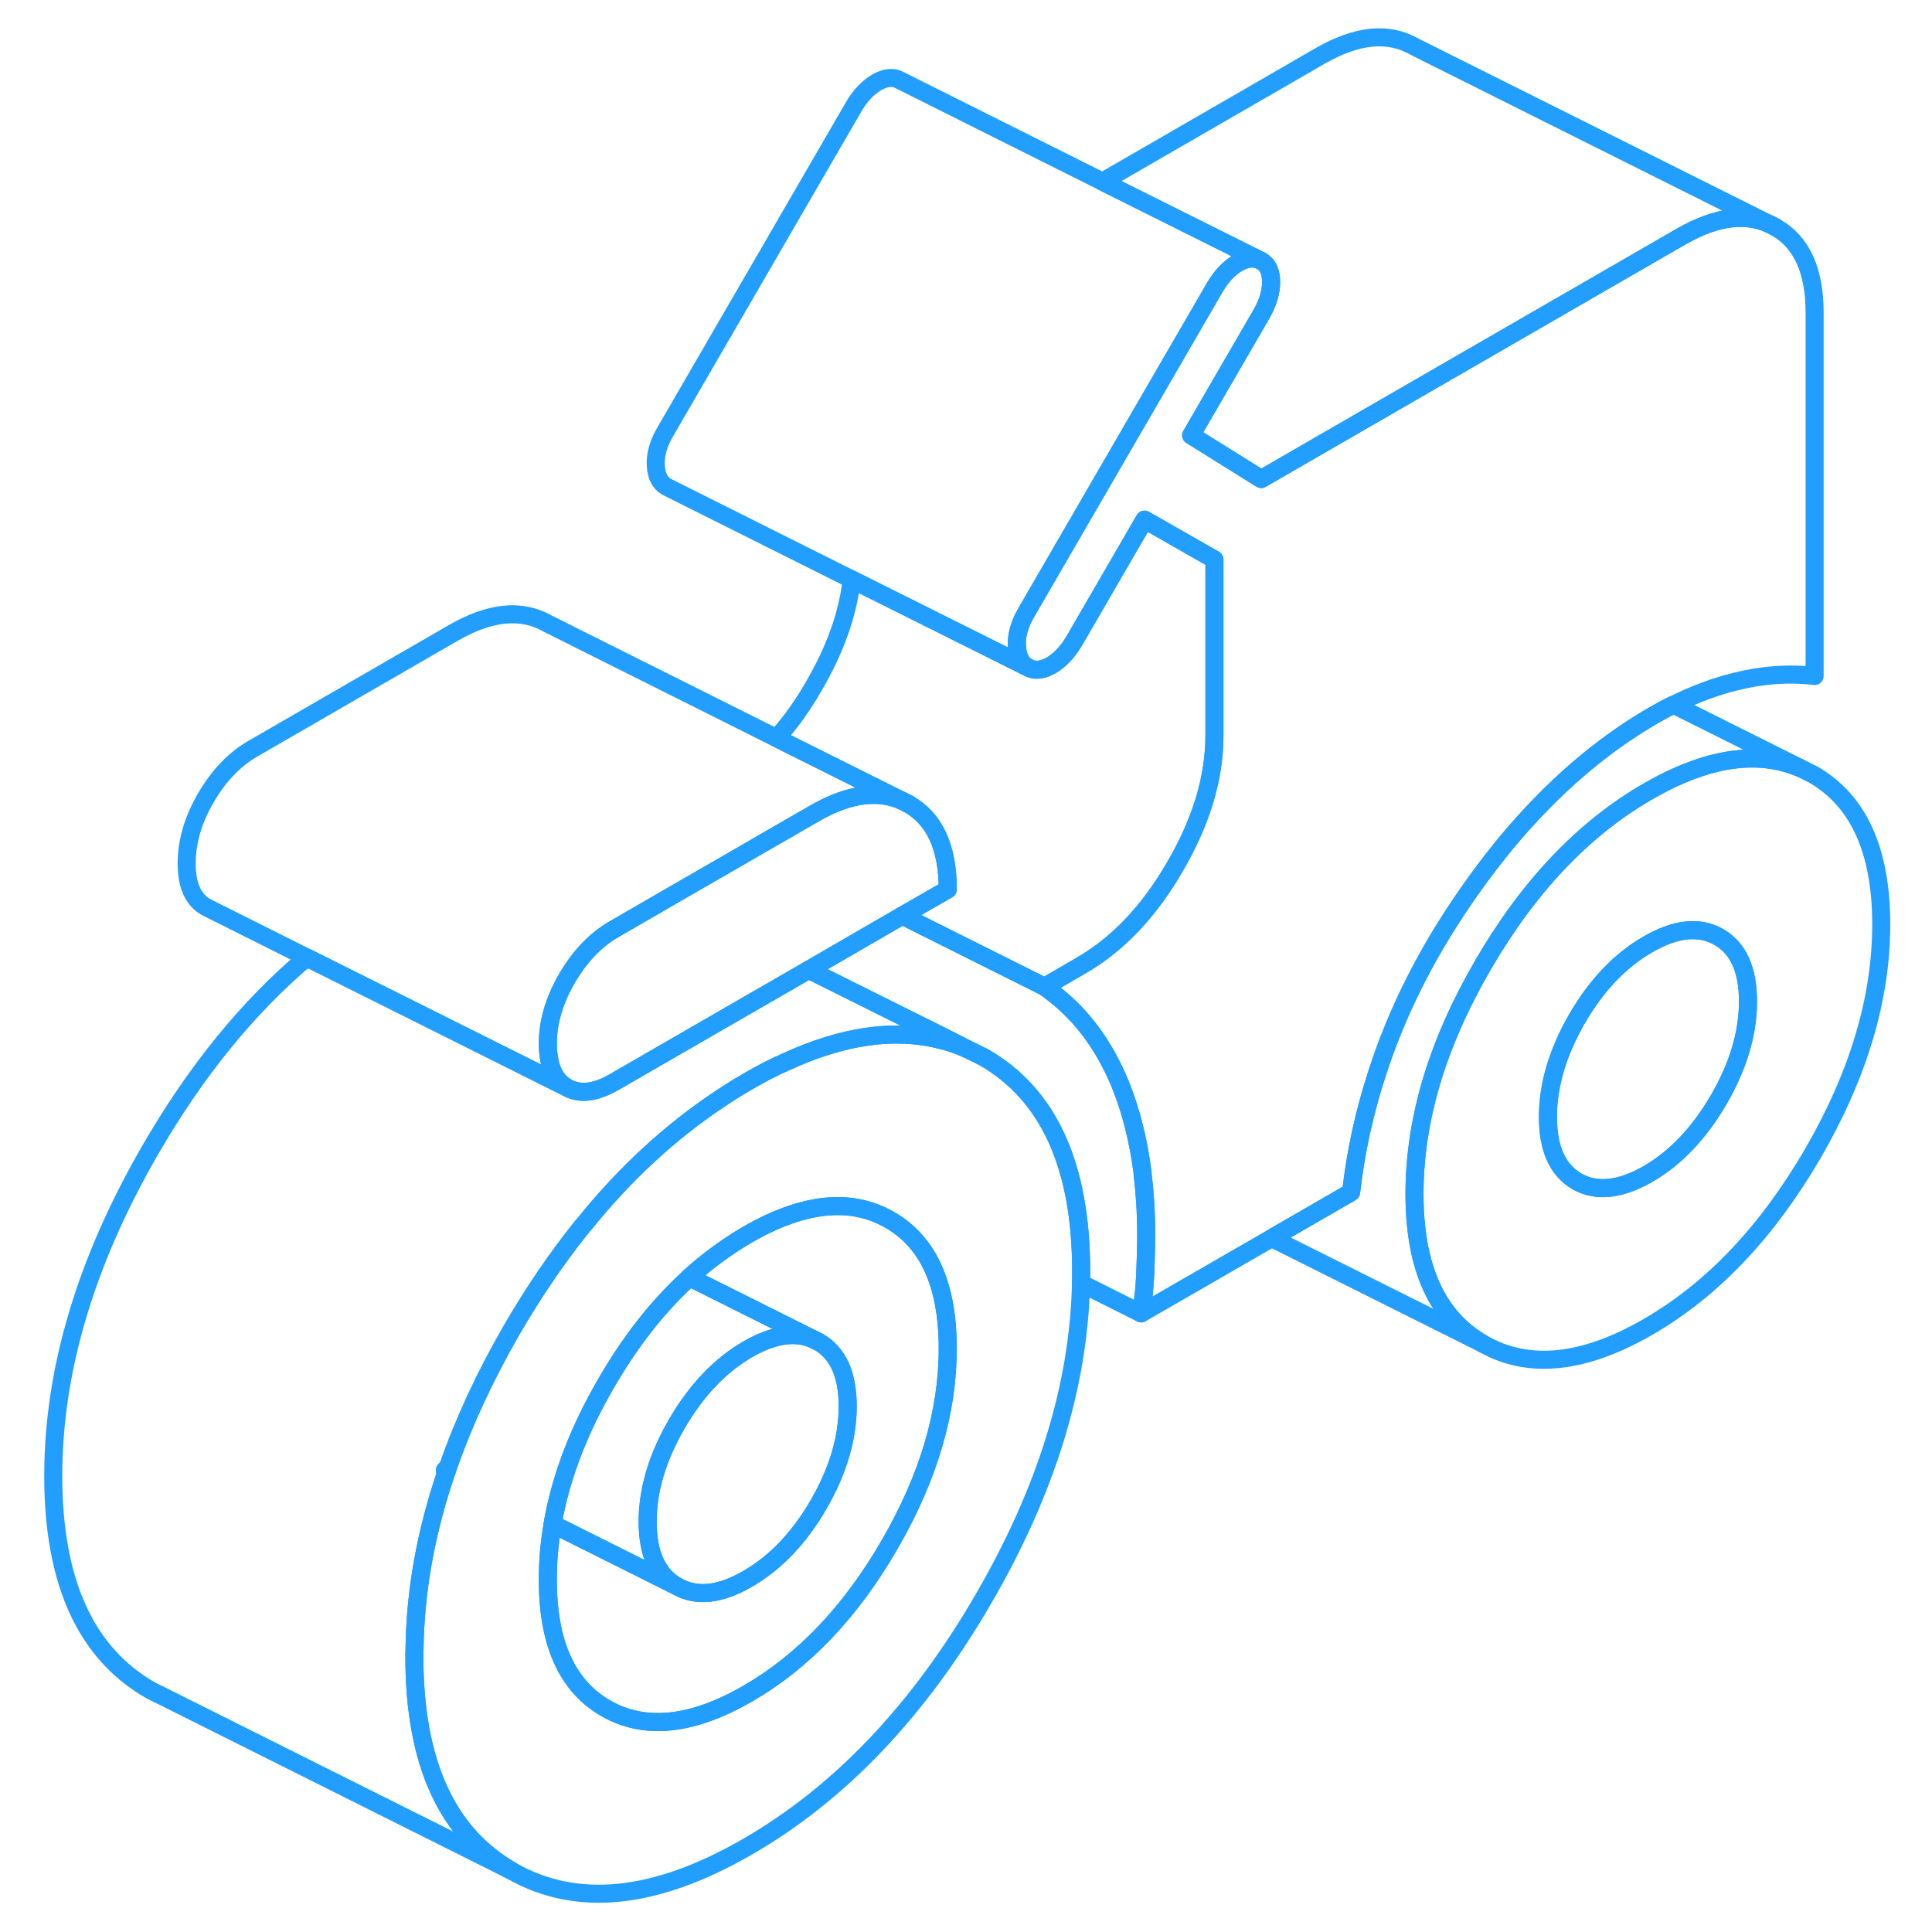 <svg width="48" height="48" viewBox="0 0 107 107" fill="none" xmlns="http://www.w3.org/2000/svg" stroke-width="1px" stroke-linecap="round" stroke-linejoin="round"><path d="M100.409 42.89L99.769 42.57C97.369 41.52 94.549 41.94 91.269 43.83C87.699 45.89 84.649 49.1 82.129 53.45C79.599 57.8 78.339 62.02 78.339 66.12C78.339 70.22 79.599 72.98 82.129 74.42C84.649 75.86 87.699 75.55 91.269 73.49C94.839 71.43 97.879 68.22 100.409 63.87C102.929 59.52 104.189 55.29 104.189 51.2C104.189 47.11 102.929 44.33 100.409 42.89ZM95.189 60.9C94.109 62.75 92.809 64.13 91.269 65.02C89.729 65.9 88.419 66.04 87.339 65.43C86.269 64.81 85.729 63.62 85.729 61.86C85.729 60.1 86.269 58.28 87.339 56.42C88.419 54.56 89.729 53.19 91.269 52.3C92.809 51.41 94.109 51.28 95.189 51.89C96.269 52.51 96.809 53.7 96.809 55.46C96.809 57.22 96.269 59.04 95.189 60.9Z" stroke="#229EFF" stroke-linejoin="round"/><path d="M96.809 55.46C96.809 57.23 96.269 59.04 95.189 60.9C94.109 62.75 92.809 64.13 91.269 65.02C89.729 65.9 88.419 66.04 87.34 65.43C86.269 64.81 85.73 63.62 85.73 61.86C85.73 60.1 86.269 58.28 87.34 56.42C88.419 54.56 89.729 53.19 91.269 52.3C92.809 51.41 94.109 51.28 95.189 51.89C96.269 52.51 96.809 53.7 96.809 55.46Z" stroke="#229EFF" stroke-linejoin="round"/><path d="M54.479 58.55L53.589 58.11C53.109 57.89 52.619 57.72 52.109 57.6C49.559 56.94 46.679 57.35 43.479 58.83C42.799 59.13 42.109 59.49 41.409 59.9C40.889 60.2 40.379 60.52 39.869 60.86C37.129 62.68 34.609 65 32.339 67.82C32.269 67.89 32.219 67.95 32.169 68.02C30.809 69.72 29.539 71.59 28.349 73.64C26.859 76.22 25.679 78.76 24.809 81.27C24.779 81.34 24.759 81.4 24.739 81.47C23.599 84.8 22.999 88.07 22.959 91.3C22.949 91.45 22.949 91.6 22.949 91.75C22.949 97.61 24.749 101.56 28.349 103.62C31.949 105.67 36.309 105.22 41.409 102.27C46.519 99.32 50.879 94.74 54.479 88.53C57.949 82.55 59.749 76.73 59.869 71.07C59.879 70.86 59.879 70.64 59.879 70.43C59.879 64.56 58.079 60.61 54.479 58.55ZM49.259 85.56C47.109 89.28 44.489 92.02 41.409 93.8C38.339 95.57 35.719 95.85 33.569 94.62C31.409 93.39 30.339 91.01 30.339 87.48C30.339 86.46 30.429 85.44 30.609 84.41C30.619 84.33 30.639 84.25 30.649 84.16C31.109 81.69 32.079 79.17 33.569 76.61C34.879 74.34 36.369 72.43 38.029 70.89C38.079 70.84 38.129 70.79 38.179 70.74C39.199 69.82 40.279 69.03 41.409 68.37C44.489 66.6 47.109 66.32 49.259 67.55C51.419 68.78 52.489 71.16 52.489 74.69C52.489 78.22 51.419 81.84 49.259 85.56Z" stroke="#229EFF" stroke-linejoin="round"/><path d="M52.489 74.69C52.489 78.22 51.419 81.84 49.259 85.56C47.109 89.28 44.489 92.02 41.409 93.8C38.339 95.57 35.719 95.85 33.569 94.62C31.409 93.39 30.339 91.01 30.339 87.48C30.339 86.46 30.429 85.44 30.609 84.41L37.489 87.85C38.569 88.47 39.879 88.33 41.409 87.44C42.949 86.55 44.259 85.18 45.339 83.32C46.409 81.46 46.949 79.65 46.949 77.89C46.949 76.13 46.409 74.93 45.339 74.32L38.179 70.74C39.199 69.82 40.279 69.03 41.409 68.37C44.489 66.6 47.109 66.32 49.259 67.55C51.419 68.78 52.489 71.16 52.489 74.69Z" stroke="#229EFF" stroke-linejoin="round"/><path d="M46.949 77.89C46.949 79.65 46.409 81.46 45.339 83.32C44.259 85.18 42.949 86.55 41.409 87.44C39.879 88.33 38.569 88.47 37.489 87.85C36.409 87.24 35.869 86.05 35.869 84.28C35.869 82.51 36.409 80.71 37.489 78.85C38.569 76.99 39.879 75.62 41.409 74.73C42.949 73.84 44.259 73.7 45.339 74.32C46.409 74.93 46.949 76.12 46.949 77.89Z" stroke="#229EFF" stroke-linejoin="round"/><path d="M53.589 58.11C53.109 57.89 52.619 57.72 52.109 57.6C49.559 56.94 46.679 57.35 43.479 58.83C42.799 59.13 42.109 59.49 41.409 59.9C40.889 60.2 40.379 60.52 39.869 60.86C37.129 62.68 34.609 65 32.339 67.82C32.269 67.89 32.219 67.95 32.169 68.02C30.809 69.72 29.539 71.59 28.349 73.64C26.859 76.22 25.679 78.76 24.809 81.27C24.749 81.32 24.699 81.38 24.639 81.43L24.739 81.47C23.599 84.8 22.999 88.07 22.959 91.3C22.949 91.45 22.949 91.6 22.949 91.75C22.949 97.61 24.749 101.56 28.349 103.62L9.239 94.06L8.349 93.62C4.749 91.56 2.949 87.61 2.949 81.75C2.949 75.89 4.749 69.85 8.349 63.64C10.859 59.31 13.739 55.77 16.989 53.03L24.879 56.97L31.399 60.23C31.499 60.29 31.609 60.34 31.719 60.37C32.369 60.59 33.129 60.44 34.029 59.92L39.589 56.71L43.229 54.61L44.789 53.71L52.329 57.47L53.589 58.11Z" stroke="#229EFF" stroke-linejoin="round"/><path d="M100.499 17.31V37.44C99.079 37.27 97.619 37.37 96.109 37.75C94.979 38.03 93.849 38.45 92.689 39.03H92.679C92.299 39.21 91.919 39.42 91.539 39.64C88.639 41.32 85.949 43.65 83.459 46.63C82.479 47.82 81.519 49.11 80.599 50.51C78.679 53.43 77.229 56.43 76.239 59.53C75.549 61.66 75.079 63.82 74.829 66.03L70.429 68.57L63.199 72.74C63.329 71.97 63.399 71.22 63.429 70.49C63.459 69.77 63.479 69.05 63.479 68.35C63.479 67.18 63.409 66.06 63.279 65V64.94C63.049 63.15 62.639 61.53 62.049 60.06C61.179 57.95 59.959 56.27 58.369 55.04C58.199 54.9 58.029 54.77 57.849 54.65L58.419 54.32L59.879 53.47C61.909 52.3 63.649 50.47 65.089 47.97C66.539 45.48 67.259 43.07 67.259 40.74V30.99L63.389 28.78L59.509 35.47C59.139 36.1 58.709 36.56 58.219 36.85C57.719 37.13 57.289 37.17 56.919 36.96C56.549 36.75 56.349 36.35 56.319 35.77C56.289 35.19 56.459 34.58 56.829 33.94L67.259 15.95C67.629 15.31 68.059 14.85 68.559 14.56C69.049 14.28 69.479 14.24 69.849 14.45C70.219 14.66 70.399 15.05 70.399 15.62C70.399 16.19 70.219 16.78 69.849 17.42L65.969 24.11L69.849 26.53L80.499 20.38L93.109 13.1C95.149 11.93 96.879 11.75 98.329 12.58C99.779 13.4 100.499 14.98 100.499 17.31Z" stroke="#229EFF" stroke-linejoin="round"/><path d="M24.639 81.43L24.739 81.47C24.759 81.4 24.779 81.34 24.809 81.27C24.749 81.32 24.699 81.38 24.639 81.43Z" stroke="#229EFF" stroke-linejoin="round"/><path d="M67.259 30.99V40.74C67.259 43.07 66.539 45.48 65.089 47.97C63.649 50.47 61.909 52.3 59.879 53.47L58.419 54.32L57.849 54.65L55.249 53.35L49.969 50.71L52.489 49.26C52.489 46.93 51.769 45.36 50.319 44.53L43.009 40.88C43.769 40.04 44.459 39.07 45.089 37.97C46.259 35.96 46.959 34 47.169 32.09L56.919 36.96C57.289 37.17 57.719 37.13 58.219 36.85C58.709 36.56 59.139 36.1 59.509 35.47L63.389 28.78L67.259 30.99Z" stroke="#229EFF" stroke-linejoin="round"/><path d="M98.329 12.58C96.879 11.75 95.149 11.93 93.109 13.1L80.499 20.38L69.849 26.53L65.969 24.11L69.849 17.42C70.219 16.78 70.399 16.18 70.399 15.62C70.399 15.06 70.219 14.66 69.849 14.45L61.059 10.06L73.109 3.1C75.149 1.93 76.879 1.75 78.329 2.58L98.329 12.58Z" stroke="#229EFF" stroke-linejoin="round"/><path d="M69.849 14.45C69.479 14.24 69.049 14.28 68.559 14.56C68.059 14.85 67.629 15.31 67.259 15.95L56.829 33.94C56.459 34.58 56.289 35.19 56.319 35.77C56.349 36.35 56.549 36.75 56.919 36.96L47.169 32.09L36.919 26.96C36.549 26.75 36.349 26.35 36.319 25.77C36.289 25.19 36.459 24.58 36.829 23.94L47.259 5.95C47.629 5.31 48.059 4.85 48.559 4.56C49.049 4.28 49.479 4.24 49.849 4.45L61.059 10.06L69.849 14.45Z" stroke="#229EFF" stroke-linejoin="round"/><path d="M52.489 49.26L49.969 50.71L44.789 53.71L43.229 54.61L39.589 56.71L34.029 59.92C33.129 60.44 32.369 60.59 31.719 60.37C31.609 60.34 31.499 60.29 31.399 60.23C30.809 59.89 30.469 59.28 30.379 58.39C30.349 58.21 30.339 58.02 30.339 57.82C30.339 56.62 30.689 55.41 31.399 54.19C32.109 52.97 32.979 52.05 34.029 51.45L36.449 50.05L36.929 49.77L40.729 47.58L42.109 46.78L45.109 45.05C47.139 43.88 48.879 43.71 50.319 44.53C51.769 45.36 52.489 46.93 52.489 49.26Z" stroke="#229EFF" stroke-linejoin="round"/><path d="M50.319 44.53C48.879 43.71 47.139 43.88 45.109 45.05L42.109 46.78L40.729 47.58L36.929 49.77L36.449 50.05L34.029 51.45C32.979 52.05 32.109 52.97 31.399 54.19C30.689 55.41 30.339 56.62 30.339 57.82C30.339 58.02 30.349 58.21 30.379 58.39C30.469 59.28 30.809 59.89 31.399 60.23L24.879 56.97L16.989 53.03L11.399 50.23C10.689 49.82 10.339 49.02 10.339 47.82C10.339 46.62 10.689 45.41 11.399 44.19C12.109 42.97 12.979 42.05 14.029 41.45L25.109 35.05C27.139 33.88 28.879 33.71 30.319 34.53L43.009 40.88L50.319 44.53Z" stroke="#229EFF" stroke-linejoin="round"/><path d="M63.479 68.35C63.479 69.05 63.459 69.77 63.429 70.49C63.399 71.22 63.329 71.97 63.199 72.74L59.869 71.07C59.879 70.86 59.879 70.64 59.879 70.43C59.879 64.56 58.079 60.61 54.479 58.55L53.589 58.11L52.329 57.47L44.789 53.71L49.969 50.71L55.249 53.35L57.849 54.65C58.029 54.77 58.199 54.9 58.369 55.04C59.959 56.27 61.179 57.95 62.049 60.06C62.639 61.53 63.049 63.15 63.279 64.94V65C63.409 66.06 63.479 67.18 63.479 68.35Z" stroke="#229EFF" stroke-linejoin="round"/><path d="M99.77 42.57C97.37 41.52 94.55 41.94 91.27 43.83C87.7 45.89 84.65 49.1 82.13 53.45C79.6 57.8 78.34 62.02 78.34 66.12C78.34 70.22 79.6 72.98 82.13 74.42L70.43 68.57L74.83 66.03C75.08 63.82 75.55 61.66 76.24 59.53C77.23 56.43 78.68 53.43 80.6 50.51C81.52 49.11 82.48 47.82 83.46 46.63C85.95 43.65 88.64 41.32 91.54 39.64C91.92 39.42 92.3 39.21 92.68 39.03H92.69L99.77 42.57Z" stroke="#229EFF" stroke-linejoin="round"/><path d="M45.339 74.32C44.259 73.7 42.949 73.84 41.409 74.73C39.879 75.62 38.569 76.99 37.489 78.85C36.409 80.71 35.869 82.52 35.869 84.28C35.869 86.04 36.409 87.24 37.489 87.85L30.609 84.41C30.619 84.33 30.639 84.25 30.649 84.16C31.109 81.69 32.079 79.17 33.569 76.61C34.879 74.34 36.369 72.43 38.029 70.89C38.079 70.84 38.129 70.79 38.179 70.74L45.339 74.32Z" stroke="#229EFF" stroke-linejoin="round"/></svg>